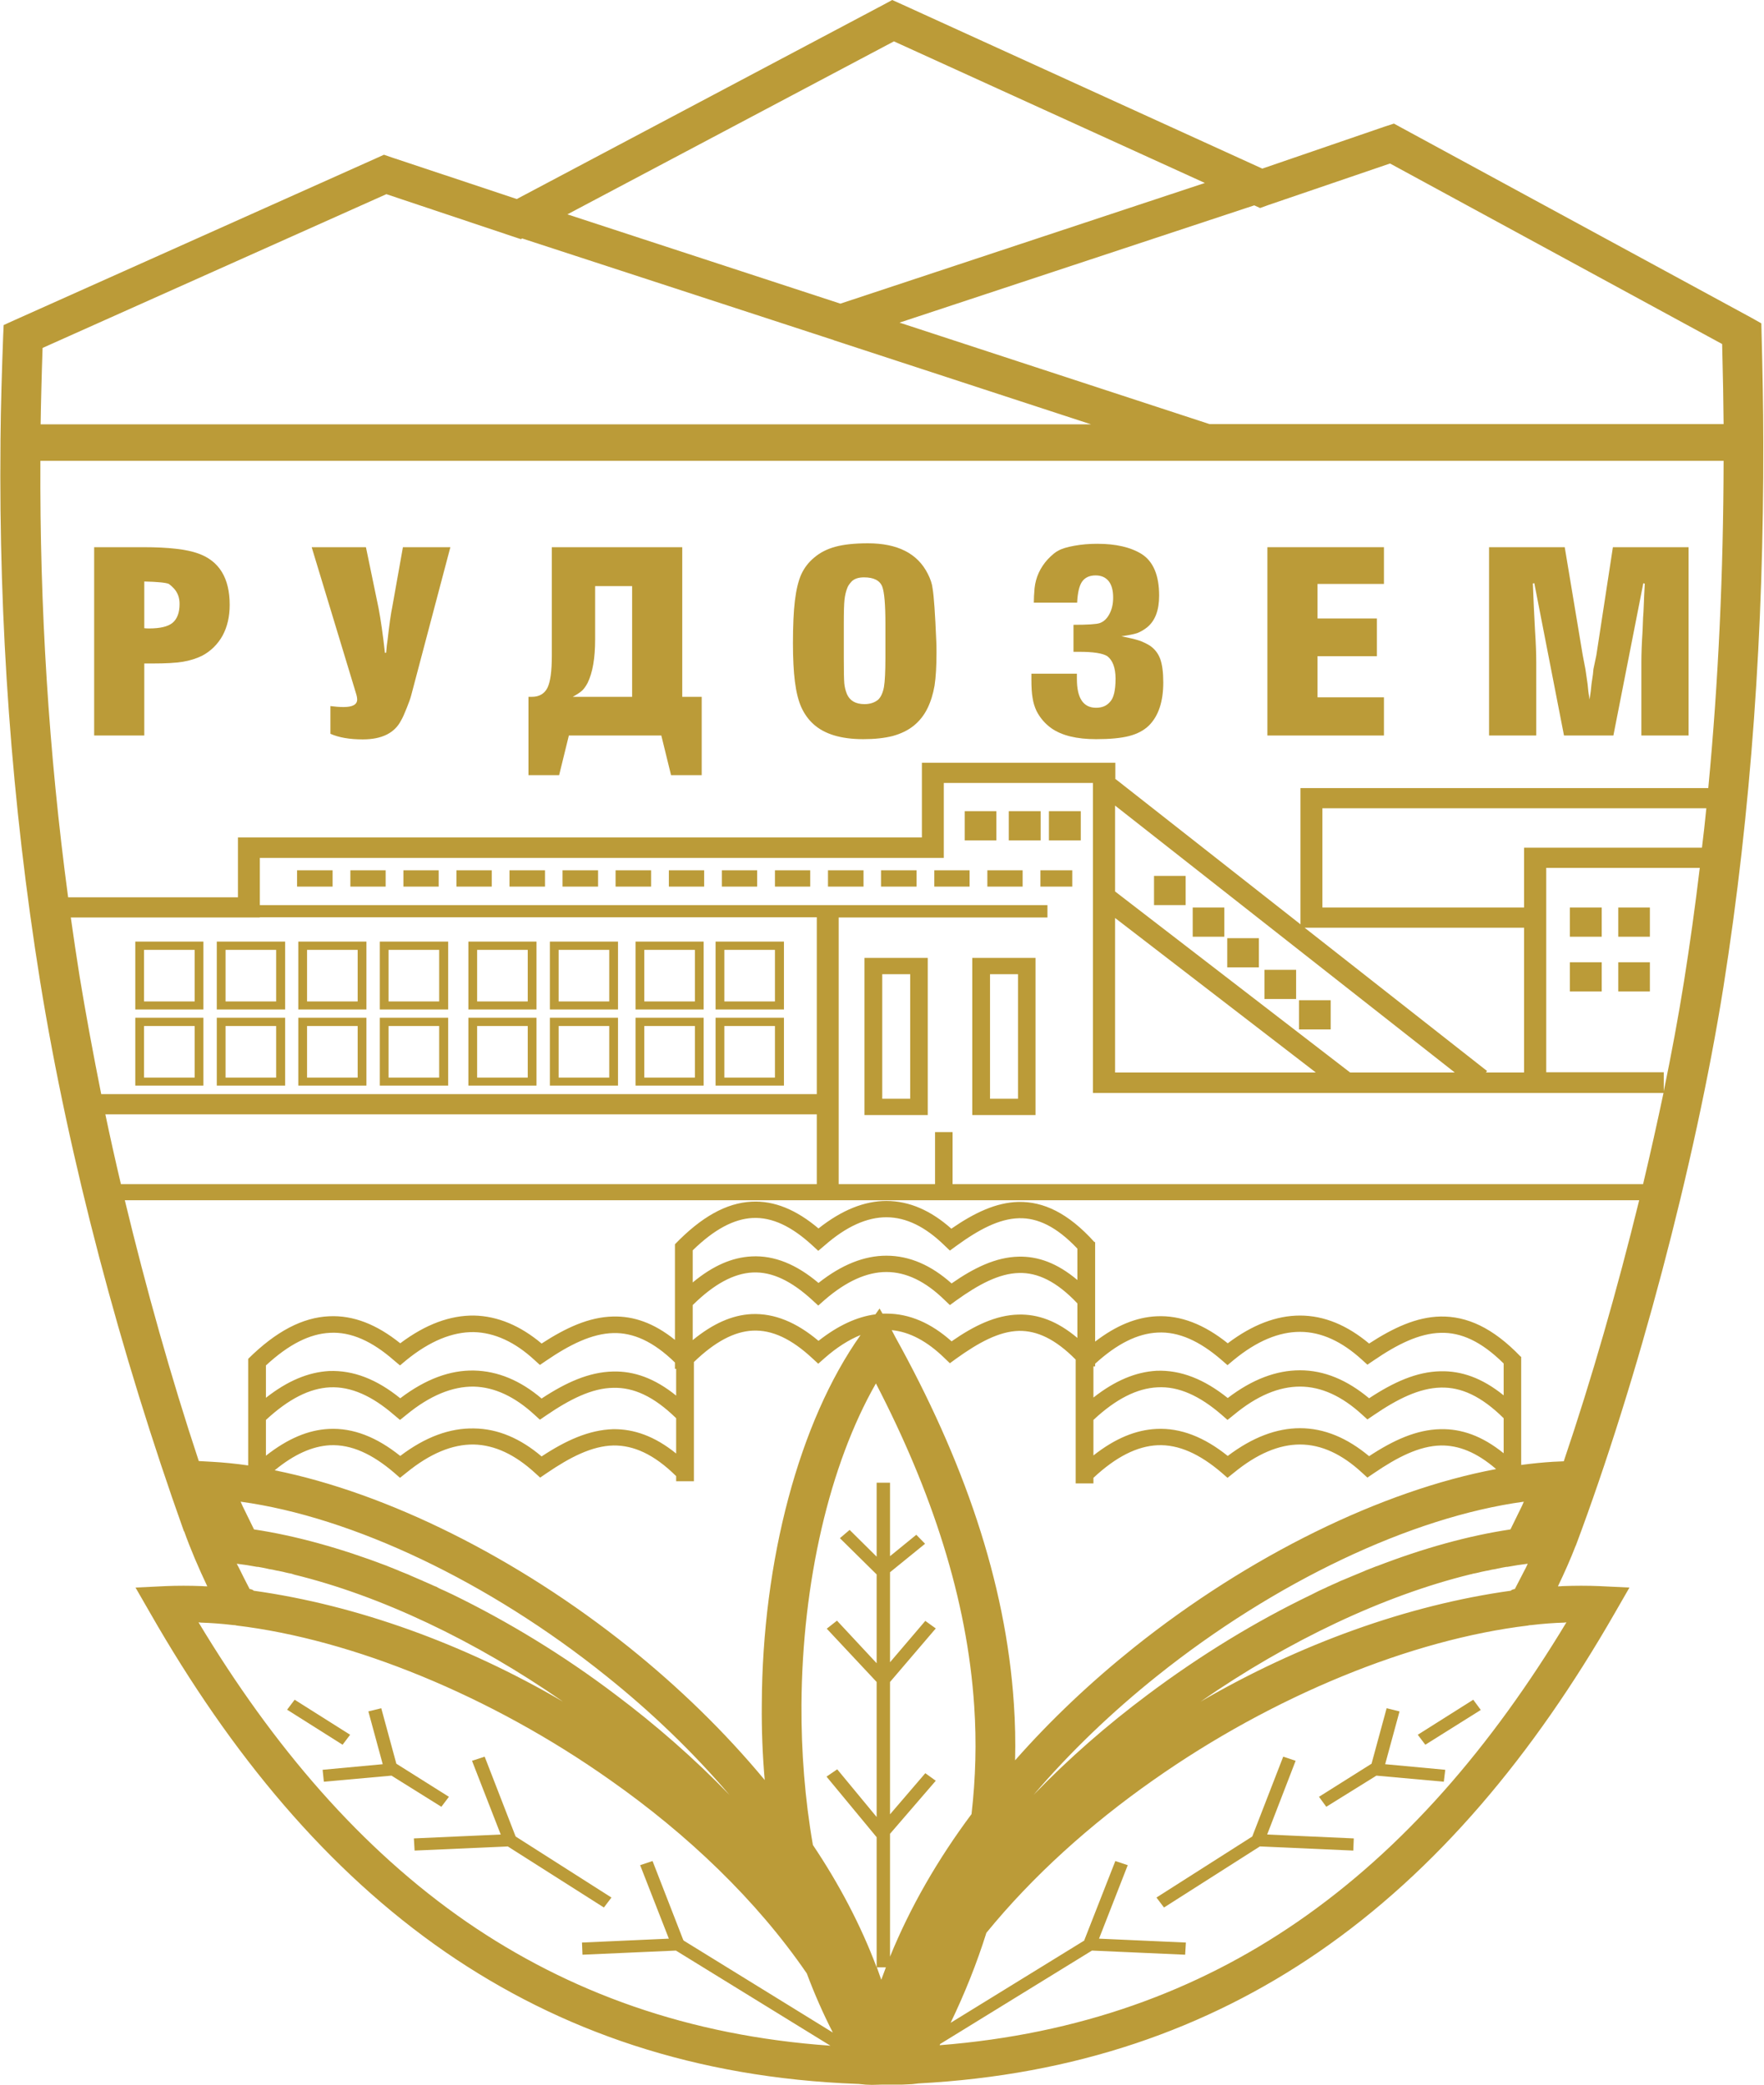 <svg version="1.2" xmlns="http://www.w3.org/2000/svg" viewBox="0 0 725 857" width="725" height="857">
	<title>Rudozem-Line-svg</title>
	<defs>
		<clipPath clipPathUnits="userSpaceOnUse" id="cp1">
			<path d="m-110-44h944.88v944.88h-944.88z"/>
		</clipPath>
	</defs>
	<style>
		.s0 { fill: #bb9b38 } 
	</style>
	<g id="g10">
		<path id="path12" class="s0" d="m122.1 357.7h14.6v6.7h-14.6z"/>
		<path id="path14" class="s0" d="m362.1 357.7h14.6v6.7h-14.6z"/>
		<path id="path16" class="s0" d="m340.3 357.7h14.6v6.7h-14.6z"/>
		<path id="path18" class="s0" d="m209.4 357.7h14.6v6.7h-14.6z"/>
		<path id="path20" class="s0" d="m231.2 357.7h14.6v6.7h-14.6z"/>
		<path id="path22" class="s0" d="m318.5 357.7h14.5v6.7h-14.5z"/>
		<path id="path24" class="s0" d="m144 357.7h14.5v6.7h-14.5z"/>
		<path id="path26" class="s0" d="m253 357.7h14.6v6.7h-14.6z"/>
		<path id="path28" class="s0" d="m384 357.7h14.5v6.7h-14.5z"/>
		<path id="path30" class="s0" d="m274.9 357.7h14.5v6.7h-14.5z"/>
		<path id="path32" class="s0" d="m405.8 357.7h14.5v6.7h-14.5z"/>
		<path id="path34" class="s0" d="m440.7 364.4h-13.1v-6.7h13.1z"/>
		<path id="path36" class="s0" d="m187.6 357.7h14.5v6.7h-14.5z"/>
		<path id="path38" class="s0" d="m165.8 357.7h14.5v6.7h-14.5z"/>
		<path id="path40" class="s0" d="m296.7 357.7h14.5v6.7h-14.5z"/>
		<path id="path42" fill-rule="evenodd" class="s0" d="m381.3 458.3h-26v-64.6h26zm-18.7-6.7h11.5v-51.2h-11.5z"/>
		<path id="path44" fill-rule="evenodd" class="s0" d="m425.6 458.3h-26v-64.6h26zm-7.2-57.9h-11.5v51.2h11.5z"/>
		<path id="path46" fill-rule="evenodd" class="s0" d="m83.6 414.9h-28v-27.9h28zm-3.6-24.5h-20.8v21.2h20.8z"/>
		<path id="path48" fill-rule="evenodd" class="s0" d="m117.2 414.9h-28.1v-27.9h28.1zm-3.7-24.5h-20.8v21.2h20.8z"/>
		<path id="path50" fill-rule="evenodd" class="s0" d="m150.6 414.9h-28v-27.9h28zm-3.6-24.5h-20.8v21.2h20.8z"/>
		<path id="path52" fill-rule="evenodd" class="s0" d="m184.2 414.9h-28.1v-27.9h28.1zm-3.7-24.5h-20.8v21.2h20.8z"/>
		<path id="path54" fill-rule="evenodd" class="s0" d="m220.5 414.9h-28v-27.9h28zm-3.6-24.5h-20.8v21.2h20.8z"/>
		<path id="path56" fill-rule="evenodd" class="s0" d="m254 414.9h-28v-27.9h28zm-3.6-24.5h-20.8v21.2h20.8z"/>
		<path id="path58" fill-rule="evenodd" class="s0" d="m289.2 414.9h-28v-27.9h28zm-3.6-24.5h-20.8v21.2h20.8z"/>
		<path id="path60" fill-rule="evenodd" class="s0" d="m322.2 414.9h-28.1v-27.9h28.1zm-3.7-24.5h-20.8v21.2h20.8z"/>
		<path id="path62" fill-rule="evenodd" class="s0" d="m83.6 446.2h-28v-27.9h28zm-3.6-24.5h-20.8v21.2h20.8z"/>
		<path id="path64" fill-rule="evenodd" class="s0" d="m117.2 446.2h-28.1v-27.9h28.1zm-3.7-24.5h-20.8v21.2h20.8z"/>
		<path id="path66" fill-rule="evenodd" class="s0" d="m150.6 446.2h-28v-27.9h28zm-3.6-24.5h-20.8v21.2h20.8z"/>
		<path id="path68" fill-rule="evenodd" class="s0" d="m184.2 446.2h-28.1v-27.9h28.1zm-3.7-24.5h-20.8v21.2h20.8z"/>
		<path id="path70" fill-rule="evenodd" class="s0" d="m220.5 446.2h-28v-27.9h28zm-3.6-24.5h-20.8v21.2h20.8z"/>
		<path id="path72" fill-rule="evenodd" class="s0" d="m254 446.2h-28v-27.9h28zm-3.6-24.5h-20.8v21.2h20.8z"/>
		<path id="path74" fill-rule="evenodd" class="s0" d="m289.2 446.2h-28v-27.9h28zm-3.6-24.5h-20.8v21.2h20.8z"/>
		<path id="path76" fill-rule="evenodd" class="s0" d="m322.2 446.2h-28.1v-27.9h28.1zm-3.7-24.5h-20.8v21.2h20.8z"/>
		<g id="g78">
			<path id="path80" class="s0" d="m140.8 717.1l-22.8-14.4 3.1-4.1 22.8 14.4z"/>
		</g>
		<g id="g82">
			<path id="path84" class="s0" d="m181.4 742.6l-20.5-12.8-27.8 2.5-0.5-4.9 24.7-2.3-5.9-21.7 5.3-1.3 6.2 22.8 21.6 13.6z"/>
		</g>
		<g id="g86">
			<path id="path88" class="s0" d="m248.2 784l-39.5-25.1-38.3 1.7-0.3-5 35.7-1.6-11.8-30.3 5.2-1.7 12.6 32.5 0.1 0.1v0.2l39.4 25.1z"/>
		</g>
		<g id="g90">
			<path id="path92" class="s0" d="m605.5 698.6l3.1 4.2-22.8 14.3-3.1-4.1z"/>
		</g>
		<g id="g94">
			<path id="path96" class="s0" d="m569.3 725.1l24.7 2.3-0.6 4.9-27.7-2.5-20.6 12.8-3-4.1 21.6-13.6 6.2-22.8 5.3 1.3z"/>
		</g>
		<g id="g98">
			<path id="path100" class="s0" d="m520.8 754l35.6 1.6-0.2 5-38.4-1.7-39.4 25.1-3.1-4.1 39.4-25.1v-0.1l0.1-0.2 12.6-32.5 5.1 1.7z"/>
		</g>
		<g id="g102">
			<g id="Clip-Path: g104" clip-path="url(#cp1)">
				<g id="g104">
					<g id="g110">
						<path id="path112" fill-rule="evenodd" class="s0" d="m647.6 635.3c-2.2 5.7-4.7 11.3-7.3 16.7q1 0 2-0.1 7.7-0.3 15 0l12.4 0.6-6.1 10.6c-33.3 58-72.9 105.7-121.8 139.3-45.9 31.5-99.9 50.5-164.3 53.9l-2.6 0.3-4.3 0.2h-8.4l-3.8 0.1-2.7-0.1-0.9-0.1-2.1-0.2h-0.3c-66.6-2.5-122.1-21.7-169.2-54.1-48.7-33.6-88.2-81.3-121.4-139.3l-6.1-10.6 12.4-0.6q7.2-0.3 14.9 0 1.1 0.1 2.2 0.1c-3.6-7.6-6.9-15.3-9.5-22.6h-0.1c-26-72.9-47.2-152.4-59.1-226-11.8-73.5-17-147.4-16.3-221.5v0.1q0-0.4 0-0.7 0-0.2 0-0.3 0.1-10.8 0.4-21.4 0.3-11 0.7-21.5l0.2-4.5 4.4-2 148.8-66.6 3.1-1.4 3.2 1.1 51.4 17.1 150.6-79.8 3.7-2 4 1.8 148.1 67.5 50.4-17.3 3.7-1.2 3.3 1.8 143.8 78.1 3.9 2.2 0.1 4.1q0.3 11.2 0.5 22.6 0.2 11.1 0.2 22.4c0.2 76.5-4.9 151.2-16.4 223.8-11.6 72.6-35.3 161.9-60.7 229.6zm-455.7 154.7c41.9 28.8 91 46.7 149.4 50.8l-63.5-39.1-38.4 1.7-0.2-5 35.7-1.6-11.8-30.2 5.1-1.7 12.6 32.4 0.1 0.1 0.1 0.2 61.3 37.8c-4-7.8-7.6-16-10.7-24.3-20.7-30.2-49.1-57.2-80.7-79.4-49.2-34.8-106.1-57.9-153.7-63.6q-0.1 0-0.2 0v-0.1l-1.3-0.1q-6.7-0.8-13.3-1-0.4-0.1-0.8-0.1c30.7 51 66.7 93.1 110.3 123.2zm-159.2-388.8c2.6 15.8 5.6 32 8.9 48.5h294.1v-72.7h-228.9v0.1h-77.7q1.7 12.1 3.6 24.1zm-4.7-32.4h69.8v-24.6h281.1v-30.7h79.5v6.8l0.1-0.1 76 59.7v-56h167.6c4.2-44.1 6.2-88.9 6.3-134.5h-691.8c-0.3 60 3.4 119.8 11.4 179.4zm-11.3-194.4h431.7l-105.2-34.4h0.1l-0.5-0.1-0.1-0.1-128.1-41.8-0.5 0.3-3.6-1.2-51.7-17.3-141.3 63.2q-0.3 8.6-0.5 16.8-0.2 7.3-0.3 14.6zm216.5-86.3l112.2 36.7 149.8-49.6-127.8-58.2zm282.3-3.7l-145.8 48.2 127.4 41.7h211.3q-0.1-7.3-0.2-14.7-0.2-9-0.4-18.2l-136.5-74.2-50.1 17.1-3.3 1.2zm176.6 319.1q3.7-23.3 6.5-46.8h-63.1v84h48.3v7.8c3.2-15.5 6-30.6 8.3-45zm-69.5 249.6q2.3-4.4 4.6-8.9 0.3-0.7 0.7-1.5-4.1 0.5-8.4 1.3-0.2 0-0.4 0-1.8 0.3-3.6 0.7-0.5 0.1-0.9 0.2-1.5 0.2-3 0.6-0.8 0.1-1.6 0.3-1.1 0.2-2.2 0.5-1.2 0.3-2.4 0.5-0.6 0.2-1.2 0.3c-35.4 8.7-74.5 27.1-110.8 52.3 40.7-23.7 85.1-39.7 127.5-45.6 0.4-0.4 1-0.6 1.7-0.7zm-525.3-10.4q0.4 0.8 0.8 1.5 2.2 4.5 4.5 8.9c0.8 0.1 1.3 0.3 1.7 0.7 42.3 5.9 86.6 21.9 127.1 45.6-36.2-25.2-75.2-43.6-110.4-52.2q-0.6-0.2-1.2-0.4-1.2-0.2-2.4-0.5-1.1-0.3-2.2-0.5-0.8-0.2-1.6-0.3-1.5-0.4-3-0.6-0.4-0.1-0.9-0.2-1.8-0.4-3.6-0.7-0.2 0-0.4 0-4.2-0.8-8.4-1.3zm-46-149.4c8.7 36.1 18.9 72.5 30.4 107.2l5.3 0.3q7.3 0.4 15 1.5v-21.4q0 0 0 0v-22.3h0.1l-0.1-0.1c11.5-11.4 22.4-17 33.2-17.5 10.1-0.5 19.7 3.4 29.3 11.1 10.5-7.9 20.6-11.5 30.3-11.4 9.8 0.2 19.1 4.2 27.8 11.5 10-6.5 19.5-10.9 29.4-11.1 8.4-0.2 16.7 2.6 25.4 9.6v-16.8q0 0 0 0v-22.4-0.1c10.9-11.3 21.2-17 31.5-17.5 9.4-0.5 18.5 3.4 27.5 11 9.6-7.6 18.9-11.3 27.9-11.3 9.5 0 18.4 4 26.7 11.4 9.4-6.5 18.4-10.8 27.6-11 10.2-0.2 20.4 4.5 31.2 16.5h0.3v40.9c8.6-6.6 16.9-10 25.2-10.4 10-0.5 19.7 3.4 29.3 11.1 10.2-7.7 20.1-11.4 29.7-11.4 10 0 19.4 4 28.4 11.5 10-6.5 19.5-10.9 29.3-11.1 10.8-0.2 21.5 4.5 33 16.5h0.2v44.5q6.7-0.9 13.1-1.3l4.4-0.2c11.4-33.6 22-70.6 31-107.3zm233.4 57.5c8.3-6.8 16.2-10.3 24.2-10.7 9.4-0.4 18.5 3.4 27.5 11 8-6.3 15.8-9.9 23.4-10.9l1.7-2.4 1.2 2.1q0.8 0 1.6 0c9.5 0 18.4 3.9 26.8 11.4 9.3-6.5 18.3-10.8 27.5-11 8-0.2 15.9 2.6 24.2 9.6v-14.2c-8.6-9.1-16.4-12.7-24-12.5-8.2 0.2-16.6 4.7-25.8 11.3l-2.6 1.9-2.3-2.2c-7.7-7.5-15.6-11.4-23.8-11.4-7.9 0-16.4 3.7-25.4 11.5l-2.6 2.3-2.5-2.3c-8.4-7.7-16.4-11.7-24.5-11.3-7.7 0.4-15.8 4.7-24.6 13.4zm158.1-37.6c-8.6-9.1-16.4-12.7-24-12.5-8.2 0.2-16.6 4.7-25.8 11.4l-2.6 1.9-2.3-2.2c-7.7-7.5-15.6-11.5-23.8-11.5-7.9 0-16.4 3.7-25.4 11.6l-2.6 2.2-2.5-2.3c-8.4-7.7-16.4-11.6-24.5-11.2-7.7 0.4-15.8 4.7-24.6 13.3v13.2c8.3-6.9 16.2-10.3 24.2-10.7 9.4-0.5 18.5 3.3 27.5 10.9 9.6-7.6 18.9-11.2 27.9-11.2 9.5 0 18.4 3.9 26.8 11.4 9.3-6.5 18.3-10.8 27.5-11 8-0.2 15.9 2.6 24.2 9.6zm175.2 47.2c-9.3-9.2-17.6-12.8-25.8-12.6-8.9 0.2-17.9 4.7-27.7 11.4l-2.5 1.7-2.2-2c-8.2-7.5-16.7-11.5-25.5-11.5-8.6 0-17.7 3.7-27.3 11.6l-2.5 2.1-2.4-2.1c-9-7.8-17.7-11.8-26.4-11.3-8.1 0.4-16.5 4.5-25.6 12.8v1.1h-0.7v12.8c8.9-7 17.4-10.5 25.9-11 10-0.4 19.7 3.5 29.3 11.2 10.2-7.8 20.1-11.4 29.7-11.4 10 0 19.4 4 28.4 11.5 10-6.6 19.5-10.9 29.3-11.1 8.6-0.2 17.1 2.7 26 9.9zm0 22.5c-9.3-9.2-17.6-12.8-25.8-12.6-8.9 0.2-17.9 4.7-27.7 11.4l-2.5 1.7-2.2-2c-8.2-7.5-16.7-11.5-25.5-11.5-8.6 0-17.7 3.7-27.3 11.7l-2.5 2-2.4-2.1c-9-7.8-17.7-11.8-26.4-11.3-8.3 0.4-17 4.7-26.3 13.4v14.6c8.9-7 17.4-10.5 25.9-10.9 10-0.5 19.7 3.4 29.3 11.1 10.2-7.7 20.1-11.4 29.7-11.4 10 0 19.4 4 28.4 11.5 10-6.6 19.5-10.9 29.3-11.1 8.6-0.2 17.1 2.7 26 9.9zm-200.8 140.6c14.8-16.8 31.4-32.4 48.9-46.4 47.2-37.7 101.8-64.5 148.8-73.3-8.1-7-15.5-9.8-22.7-9.7-8.9 0.2-17.9 4.8-27.7 11.5l-2.5 1.7-2.2-2c-8.2-7.6-16.7-11.6-25.5-11.6-8.6 0-17.7 3.8-27.3 11.7l-2.5 2-2.4-2.1c-9-7.7-17.7-11.7-26.4-11.3-8.3 0.4-17 4.7-26.3 13.4v2.3h-7.3v-4.9q0 0 0 0v-23.8q0 0 0 0v-22.2c-8.4-8.5-15.9-11.9-23.3-11.8-8.2 0.2-16.6 4.8-25.8 11.4l-2.6 1.9-2.3-2.2c-7-6.8-14.2-10.7-21.6-11.4l1.4 2.7c27.9 50.3 45.5 100.5 48.8 150.9q0.8 11.6 0.5 23.2zm-55 90.2q0.9-2.5 1.9-5.1h-3.7q0.9 2.6 1.8 5.1zm38.2-112.5c-2.9-44.1-17.4-88.2-40.4-132.6-19.1 33.4-30.3 81.8-30.6 132.1-0.1 19.2 1.4 38.7 4.7 57.6 10.8 16.1 19.7 33 26.2 50.3v-53.5l-20.6-24.9 4.4-3 16.2 19.6v-55.5l-20.5-21.9 4.2-3.3 16.3 17.5v-36.5l-15.1-14.9 4-3.4 11.1 11v-30.4h5.5v30.2l10.8-8.8 3.6 3.7-14.4 11.7v37l14.5-17 4.3 3.1-18.8 22v54.4l14.5-16.9 4.3 3.1-18.8 21.8v50.5c8.3-20.4 19.7-40.1 33.5-58.6 1.7-14.8 2.1-29.6 1.1-44.4zm-122.5-92.4v-2.1c-9.2-9.1-17.6-12.7-25.8-12.6-8.8 0.2-17.8 4.8-27.6 11.5l-2.5 1.7-2.2-2c-8.1-7.4-16.4-11.4-25.1-11.6-8.7-0.1-17.9 3.6-27.8 11.7l-2.5 2-2.4-2.1c-9-7.7-17.6-11.7-26.4-11.3-7.2 0.4-14.7 3.7-22.7 10.3 46.2 9.3 99.5 35.8 145.7 72.8 20.3 16.3 39.2 34.6 55.7 54.5-0.9-10.3-1.3-20.7-1.2-31 0.2-59.2 15.4-116.4 40.6-151.9-4.7 1.9-9.7 5-14.8 9.5l-2.6 2.3-2.5-2.3c-8.4-7.8-16.4-11.7-24.5-11.3-7.6 0.4-15.5 4.6-24.1 12.9v49zm-168.6-34.3c8.9-7 17.4-10.5 25.9-11 10-0.4 19.7 3.4 29.3 11.2 10.4-7.9 20.5-11.6 30.3-11.4 9.8 0.2 19.1 4.1 27.8 11.5 10-6.6 19.5-10.9 29.4-11.1 8.5-0.2 17 2.7 25.9 9.9v-11h-0.5v-2.6c-9-8.8-17.3-12.3-25.3-12.1-8.8 0.2-17.9 4.7-27.7 11.4l-2.5 1.7-2.2-2c-8-7.4-16.4-11.3-25-11.5-8.7-0.1-18 3.6-27.8 11.6l-2.5 2.1-2.5-2.1c-8.9-7.8-17.6-11.8-26.3-11.3-8.3 0.4-16.9 4.7-26.3 13.4zm76.6 80.8c22.8 11.1 45.7 25 67.2 41.3 16.5 12.4 32.3 26.2 46.7 41.1-15.1-17.7-32.3-34.2-50.7-48.9-48.2-38.7-104.2-65.3-150.2-71.6q0.4 0.9 0.8 1.8 2.4 4.9 4.7 9.6c17.3 2.6 35.8 7.8 54.7 15q0.1 0.1 0.2 0.1 2.2 0.9 4.5 1.8 0.2 0.1 0.4 0.2 2 0.8 4 1.6 0.3 0.2 0.6 0.3 1.9 0.8 3.7 1.6 0.8 0.3 1.6 0.7 1.6 0.7 3.2 1.4 1 0.5 2.1 0.9 0.8 0.5 1.7 0.9 1.9 0.8 3.7 1.7 0.6 0.3 1.1 0.5zm440.4-38.1c-46.2 6.3-102.3 32.9-150.7 71.6-18.4 14.7-35.7 31.2-50.8 48.9 14.4-14.9 30.2-28.7 46.8-41.1 21.6-16.2 44.5-30.2 67.4-41.2q0.6-0.3 1.2-0.6 1.7-0.9 3.5-1.7 1-0.4 1.9-0.9 1-0.4 2-0.9 1.7-0.7 3.3-1.5 0.8-0.3 1.5-0.6 1.9-0.8 3.8-1.6 0.2-0.1 0.5-0.2 2.1-0.9 4.1-1.7 0.2-0.1 0.4-0.2 2.3-0.9 4.6-1.8 0 0 0.1 0c18.9-7.3 37.5-12.5 54.9-15.1q2.3-4.7 4.7-9.6 0.4-0.9 0.8-1.8zm-517-18.9c8.9-7 17.4-10.6 25.9-11 10-0.5 19.7 3.4 29.3 11.1 10.4-7.9 20.5-11.5 30.3-11.3 9.8 0.1 19.1 4.1 27.8 11.5 10-6.6 19.5-10.9 29.4-11.2 8.5-0.1 17 2.8 25.9 10v-14.5c-9.3-9.1-17.6-12.7-25.8-12.5-8.8 0.1-17.9 4.7-27.7 11.4l-2.5 1.7-2.2-2c-8-7.4-16.4-11.4-25-11.6-8.7-0.1-18 3.6-27.8 11.7l-2.5 2-2.5-2.1c-8.9-7.7-17.6-11.7-26.3-11.3-8.3 0.4-16.9 4.7-26.3 13.4zm226.4-140.3h-292.4q3 14.3 6.4 28.7h286zm9-80.9v109.6h39.6v-21.4h7.2v21.4h283.8c3-12.6 5.8-25.2 8.4-37.5h-234.5v-127.4h-61.3v30.8h-281.1v19.4h323.7v5.1zm113.6-46v35.3l96.6 74.4h43zm77.9 50.2l75 58.9-0.5 0.6h15.7v-59.5zm165.1-49.1h-157.8v40.8h82.9v-24.6h73.1q1-8 1.8-16.2zm-243 108.6h82.5l-82.5-63.5zm171.3 227.1l-1.3 0.1-0.1 0.1q0 0-0.1 0c-47.8 5.7-104.8 28.8-154.2 63.6-25.8 18.1-49.4 39.3-68.5 62.7q-5.8 18.5-14.7 37l54.9-33.8 0.1-0.2v-0.1l12.7-32.4 5.1 1.7-11.8 30.2 35.7 1.6-0.3 5-38.3-1.7-62.4 38.4q-0.1 0.2-0.2 0.5c57.2-4.5 105.6-22.2 146.9-50.6 43.8-30.1 79.9-72.2 110.7-123.2q-0.4 0-0.8 0.1-6.7 0.2-13.4 1z"/>
					</g>
					<path id="path114" class="s0" d="m409.5 345.4h-13v-12h13z"/>
					<path id="path116" class="s0" d="m427.7 345.4h-13.1v-12h13.1z"/>
					<path id="path118" class="s0" d="m444.2 345.4h-13.1v-12h13.1z"/>
					<path id="path120" class="s0" d="m487.3 372h-13v-12h13z"/>
					<path id="path122" class="s0" d="m503.2 385h-13v-12h13z"/>
					<path id="path124" class="s0" d="m517.4 397.6h-13v-12h13z"/>
					<path id="path126" class="s0" d="m546.9 423.1h-13v-12h13z"/>
					<path id="path128" class="s0" d="m645.2 373h13.1v12h-13.1z"/>
					<path id="path130" class="s0" d="m665.1 373h13v12h-13z"/>
					<path id="path132" class="s0" d="m645.2 395.5h13.1v12h-13.1z"/>
					<path id="path134" class="s0" d="m665.1 395.5h13v12h-13z"/>
					<path id="path136" class="s0" d="m532.7 410.6h-13v-12h13z"/>
					<g id="g138">
						<path id="path140" fill-rule="evenodd" class="s0" d="m59.3 302.3h-20.6v-77.4h20.3q15.4 0 22.5 2.6 12.9 4.6 12.9 21.1 0 7.2-2.9 12.6-3 5.4-8.4 8.3-3.7 1.8-8 2.5-4.3 0.7-12.5 0.7h-3.3zm0-44.1q0.7 0.1 2 0.1 6.8 0 9.6-2.3 2.9-2.4 2.9-7.8 0-3.8-2.3-6.3-1-1.1-2.1-1.9-1.8-0.8-10.1-1z"/>
					</g>
					<g id="g142">
						<path id="path144" class="s0" d="m568.8 302.3h-47.9v-77.4h47.9v15.1h-27.3v14.2h24.4v15.5h-24.4v16.9h27.3z"/>
					</g>
					<g id="g146">
						<path id="path148" class="s0" d="m631.4 302.3h-19.4v-77.4h31.1l7.4 44.4 1.1 5.7q0 0 0.9 6.2 0.2 2.8 0.8 6.3 0.6-3.6 0.8-6.3 0.3-2.2 0.6-4.1 0.2-1.9 0.2-2.1l1.2-5.7 6.8-44.4h31.1v77.4h-19.4v-30.1q0-5.3 0.5-13 0.1-2.9 0.2-5.3 0.2-2.3 0.3-5.5 0.1-3.1 0.4-8.5l-0.6-0.2-12.3 62.6h-20.3l-12.2-62.6-0.6 0.1q0.4 10.5 0.9 19.4 0.5 7.6 0.5 13z"/>
					</g>
					<g id="g150">
						<path id="path152" class="s0" d="m424.4 286.9q-0.5-2.7-0.5-7.5v-2.5h18.7v2.2q0 11.8 7.9 11.8 3.6 0 5.6-2.3 2.4-2.3 2.4-9.8-0.1-6.6-3.4-9.1-2.8-1.8-11.5-1.8h-2.4v-11.1q8.7 0 10.8-0.7 2.5-0.9 4-3.8 1.5-2.8 1.5-6.7 0-4.4-1.8-6.7-1.9-2.4-5.4-2.4-3.8 0-5.6 2.6-1.7 2.5-2 8.6h-17.8q0-2.5 0.3-5.9 0.7-6.7 5.4-11.9 2.7-2.8 4.4-3.6 2.1-1.2 6.6-2 4.4-0.8 9.4-0.8 11.4 0 18.2 4.2 7.2 4.6 7.2 17.1 0 9-4.9 13-2 1.6-4.1 2.4-2.1 0.7-6.5 1.3 4.9 1 7.1 1.7c1.5 0.5 3 1.2 4.5 2.1q3 2 4.3 5.4 1.3 3.5 1.3 9.8 0 11.8-5.9 17.7-3.1 3-8.1 4.3-5 1.3-13.6 1.3-12 0-18.4-4.5-3.9-2.8-6.1-7.1-1.2-2.6-1.6-5.3z"/>
					</g>
					<g id="g154">
						<path id="path156" fill-rule="evenodd" class="s0" d="m229.8 318.6h-12.6v-32.2h1.4q4.5 0 6.4-3.7 1.8-3.7 1.8-13.1v-44.7h53.6v61.5h8v32.2h-12.6l-4-16.3h-38zm5.6-32.2h24.4v-45.5h-15.2v21.9q0 11.6-3.1 17.9-1 1.9-2.2 3.1-1.2 1.1-3.9 2.6z"/>
					</g>
					<g id="g158">
						<path id="path160" fill-rule="evenodd" class="s0" d="m326.7 280.1q-0.8-6.4-0.8-15.7 0-10.8 0.8-17.5 0.8-6.7 2.6-10.8 1.9-4.1 5.3-6.9 3.6-3.1 8.8-4.5 5.2-1.4 13.3-1.4 18.3 0 24.6 12.5 1.7 3.3 2 6.1 0.8 4.7 1.5 21.5 0.1 1.5 0.1 4.7 0 8.5-0.8 13.7-0.9 5.2-2.9 9.3-2.1 4.3-5.7 7.2-3.5 2.8-8.6 4.2-5.1 1.3-12.1 1.3-13.7 0-20.5-6.2-3.1-2.8-5-7-1.8-4.1-2.6-10.5zm20.1-9.7q0 8 0.2 10.4 0.2 2.3 1.1 4.5 1.8 4.1 7.2 4.1c2.3 0 4.1-0.6 5.6-1.8q1.7-1.6 2.4-5.2 0.6-3.6 0.6-12v-14q0-11.9-1.3-15.3-1.5-3.8-7.5-3.8-3.3 0-5 1.6-1.4 1.5-1.8 2.6-0.9 2.2-1.2 4.9-0.3 2.7-0.3 10z"/>
					</g>
					<g id="g162">
						<path id="path164" class="s0" d="m146.2 284.6l-18.1-59.7h22.3l5.2 25.1q1.4 7.4 2.6 18.3h0.5q0.2-1.8 0.3-3.1 0.2-1.3 0.3-2.2 1.1-9.7 1.9-13.4l4.4-24.7h19.5l-16.1 60.9q-0.5 1.9-1.8 5.1-1.5 3.8-2.3 5.1-4 7.9-15.8 7.9-8.1 0-13.3-2.3v-11.4q3 0.4 5.4 0.4 5.6 0 5.6-3.1 0-1.1-0.6-2.9z"/>
					</g>
				</g>
			</g>
		</g>
	</g>
</svg>